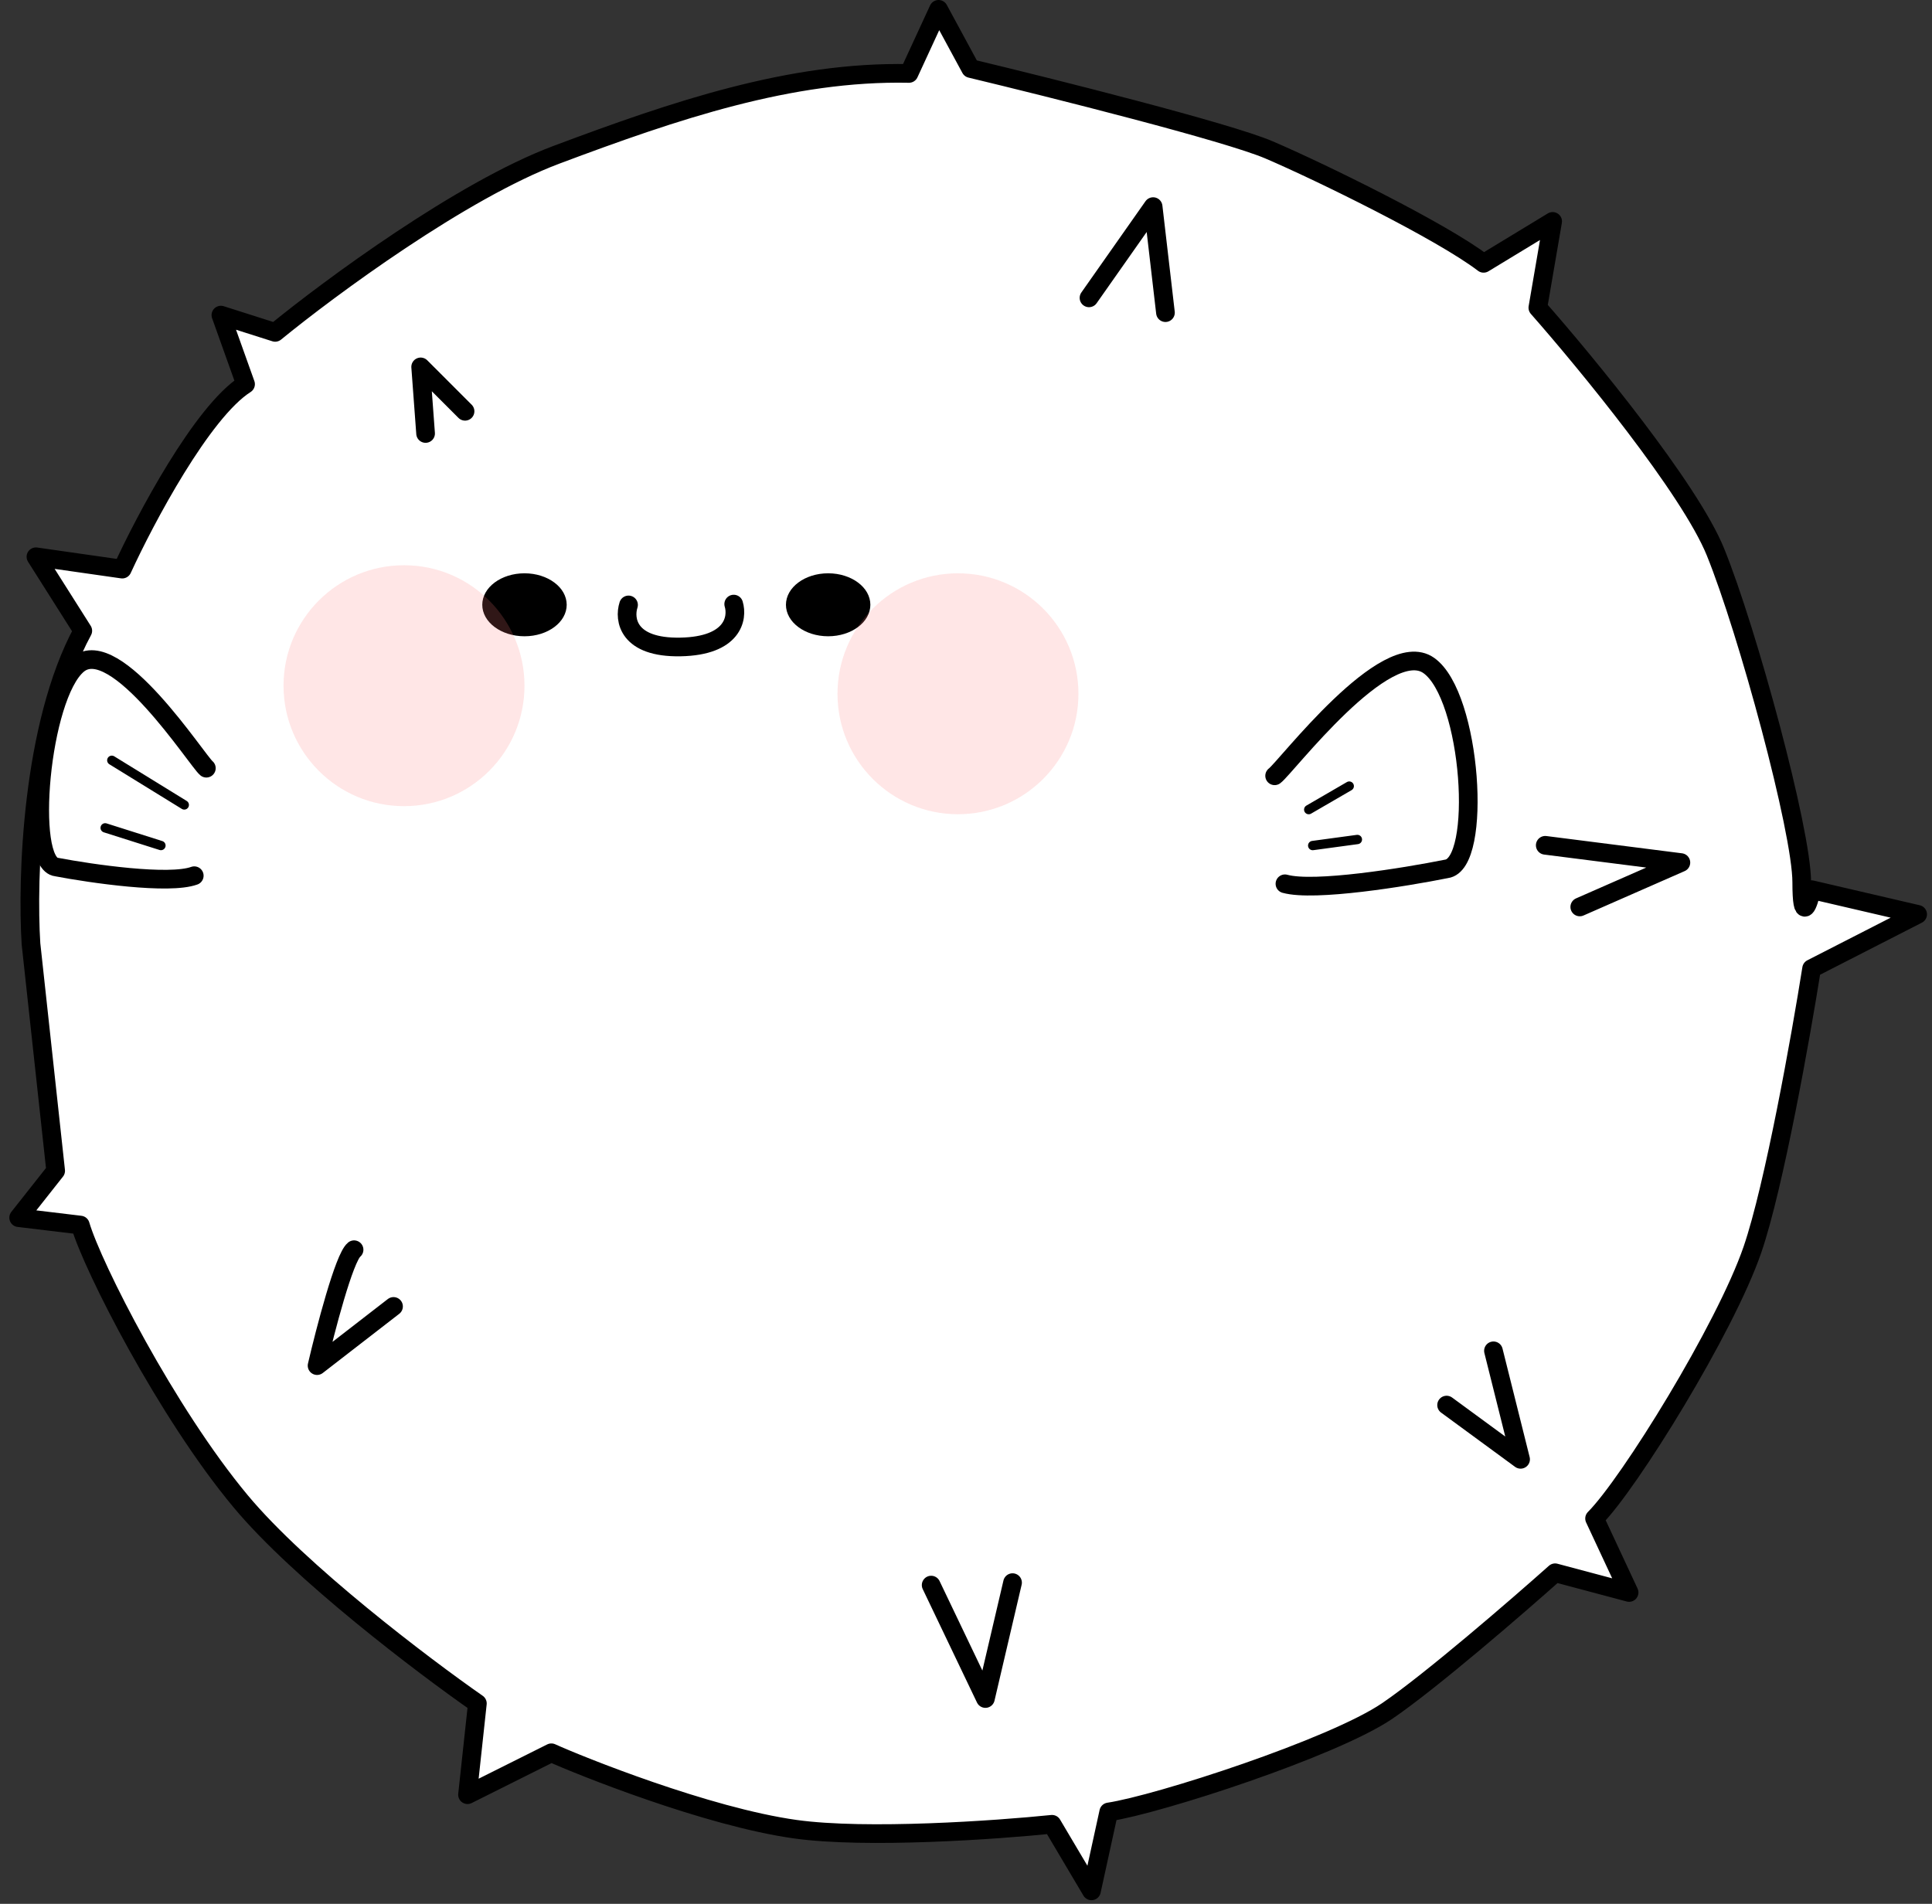 <svg width="207" height="204" viewBox="0 0 207 204" fill="none" xmlns="http://www.w3.org/2000/svg">
<rect x="0" y="0" width="207" height="204" fill="#333333" stroke="none"/>
<path d="M8.87 67.588C3.374 77.734 2.881 94.187 3.321 101.145L5.964 125.455L2 130.476L8.606 131.268C9.927 135.76 17.854 151.35 25.781 160.863C32.123 168.473 45.335 178.478 51.148 182.53L50.091 192.307L59.075 187.815C61.982 189.136 75.722 194.685 85.234 196.006C92.844 197.063 106.726 196.094 112.715 195.478L116.943 202.612L118.792 194.156C124.077 193.364 142.838 187.286 148.651 183.323C153.301 180.152 162.567 172.137 166.619 168.526L174.546 170.639L170.847 162.712C174.546 159.013 184.851 142.366 187.758 133.911C190.083 127.146 192.955 111.01 194.1 103.788L205.462 97.975L194.1 95.332C193.747 96.918 193.043 98.979 193.043 94.54C193.043 88.991 187.229 67.588 183.794 59.132C181.046 52.367 169.966 38.874 164.769 32.972L166.355 23.724L158.956 28.216C154.464 24.781 141.517 18.44 135.968 16.061C131.528 14.159 112.803 9.456 103.995 7.342L100.56 1L97.389 7.87C84.706 7.606 72.287 11.834 59.603 16.59C49.457 20.395 35.294 30.859 29.48 35.615L23.667 33.765L26.31 41.164C21.659 44.123 15.564 55.609 13.098 60.982L3.85 59.66L8.87 67.588Z" fill="white"/>
<path d="M45.599 46.449L45.071 39.314L49.827 44.071M116.678 31.916L123.549 22.139L124.87 33.501M37.936 133.911C36.879 134.756 34.853 142.542 33.972 146.33L42.164 139.988M99.767 169.847L105.58 182.002L108.487 169.583M154.993 150.558L162.92 156.371L160.013 144.744M169.261 97.182L180.095 92.426L165.562 90.576M3.321 101.145C2.881 94.187 3.374 77.734 8.87 67.588L3.85 59.66L13.098 60.982C15.564 55.609 21.659 44.123 26.31 41.164L23.667 33.765L29.48 35.615C35.294 30.859 49.457 20.395 59.603 16.59C72.287 11.834 84.706 7.606 97.389 7.87L100.56 1L103.995 7.342C112.803 9.456 131.528 14.159 135.968 16.061C141.517 18.44 154.464 24.781 158.956 28.216L166.355 23.724L164.769 32.972C169.966 38.874 181.046 52.367 183.794 59.132C187.229 67.588 193.043 88.991 193.043 94.54C193.043 98.979 193.747 96.918 194.1 95.332L205.462 97.975L194.1 103.788C192.955 111.01 190.083 127.146 187.758 133.911C184.851 142.366 174.546 159.013 170.847 162.712L174.546 170.639L166.619 168.526C162.567 172.137 153.301 180.152 148.651 183.323C142.838 187.286 124.077 193.364 118.792 194.156L116.943 202.612L112.715 195.478C106.726 196.094 92.844 197.063 85.234 196.006C75.722 194.685 61.982 189.136 59.075 187.815L50.091 192.307L51.148 182.53C45.335 178.478 32.123 168.473 25.781 160.863C17.854 151.35 9.927 135.76 8.606 131.268L2 130.476L5.964 125.455L3.321 101.145Z" stroke="black" stroke-width="2" stroke-linecap="round" stroke-linejoin="round"/>
<path d="M59.718 64.805C59.718 65.348 59.425 65.919 58.795 66.388C58.166 66.858 57.25 67.178 56.195 67.178C55.141 67.178 54.224 66.858 53.595 66.388C52.966 65.919 52.672 65.348 52.672 64.805C52.672 64.261 52.966 63.69 53.595 63.221C54.224 62.751 55.141 62.431 56.195 62.431C57.25 62.431 58.166 62.751 58.795 63.221C59.425 63.69 59.718 64.261 59.718 64.805Z" fill="black" stroke="black" stroke-width="2" stroke-linecap="round" stroke-linejoin="round"/>
<path d="M92.253 64.805C92.253 65.348 91.96 65.919 91.331 66.388C90.701 66.858 89.785 67.178 88.731 67.178C87.676 67.178 86.76 66.858 86.131 66.388C85.501 65.919 85.208 65.348 85.208 64.805C85.208 64.261 85.501 63.69 86.131 63.221C86.76 62.751 87.676 62.431 88.731 62.431C89.785 62.431 90.701 62.751 91.331 63.221C91.96 63.69 92.253 64.261 92.253 64.805Z" fill="black" stroke="black" stroke-width="2" stroke-linecap="round" stroke-linejoin="round"/>
<path d="M67.343 64.819C66.845 66.365 67.261 69.431 72.909 69.324C78.557 69.217 79.064 66.217 78.611 64.73" stroke="black" stroke-width="2" stroke-linecap="round" stroke-linejoin="round"/>
<circle cx="43.287" cy="73.475" r="12.908" fill="#FF7C7C" fill-opacity="0.19"/>
<circle cx="102.639" cy="74.339" r="12.908" fill="#FF7C7C" fill-opacity="0.19"/>
<path d="M136.568 83.128C137.754 82.266 148.478 68.07 153.079 71.305C157.68 74.541 158.862 92.609 154.978 93.103C150.517 93.999 140.81 95.572 137.672 94.7" stroke="black" stroke-width="2" stroke-linecap="round" stroke-linejoin="round"/>
<path d="M140.221 86.752L144.561 84.233M140.647 90.603L145.433 89.954" stroke="black" stroke-linecap="round" stroke-linejoin="round"/>
<path d="M22.11 82.314C21.121 81.504 12.373 67.828 8.337 71.212C4.301 74.596 2.741 92.562 6.05 92.905C9.841 93.625 18.102 94.818 20.814 93.834" stroke="black" stroke-width="2" stroke-linecap="round" stroke-linejoin="round"/>
<path d="M11.979 81.468L19.743 86.251M11.269 88.707L17.242 90.601" stroke="black" stroke-linecap="round" stroke-linejoin="round"/>
</svg>
